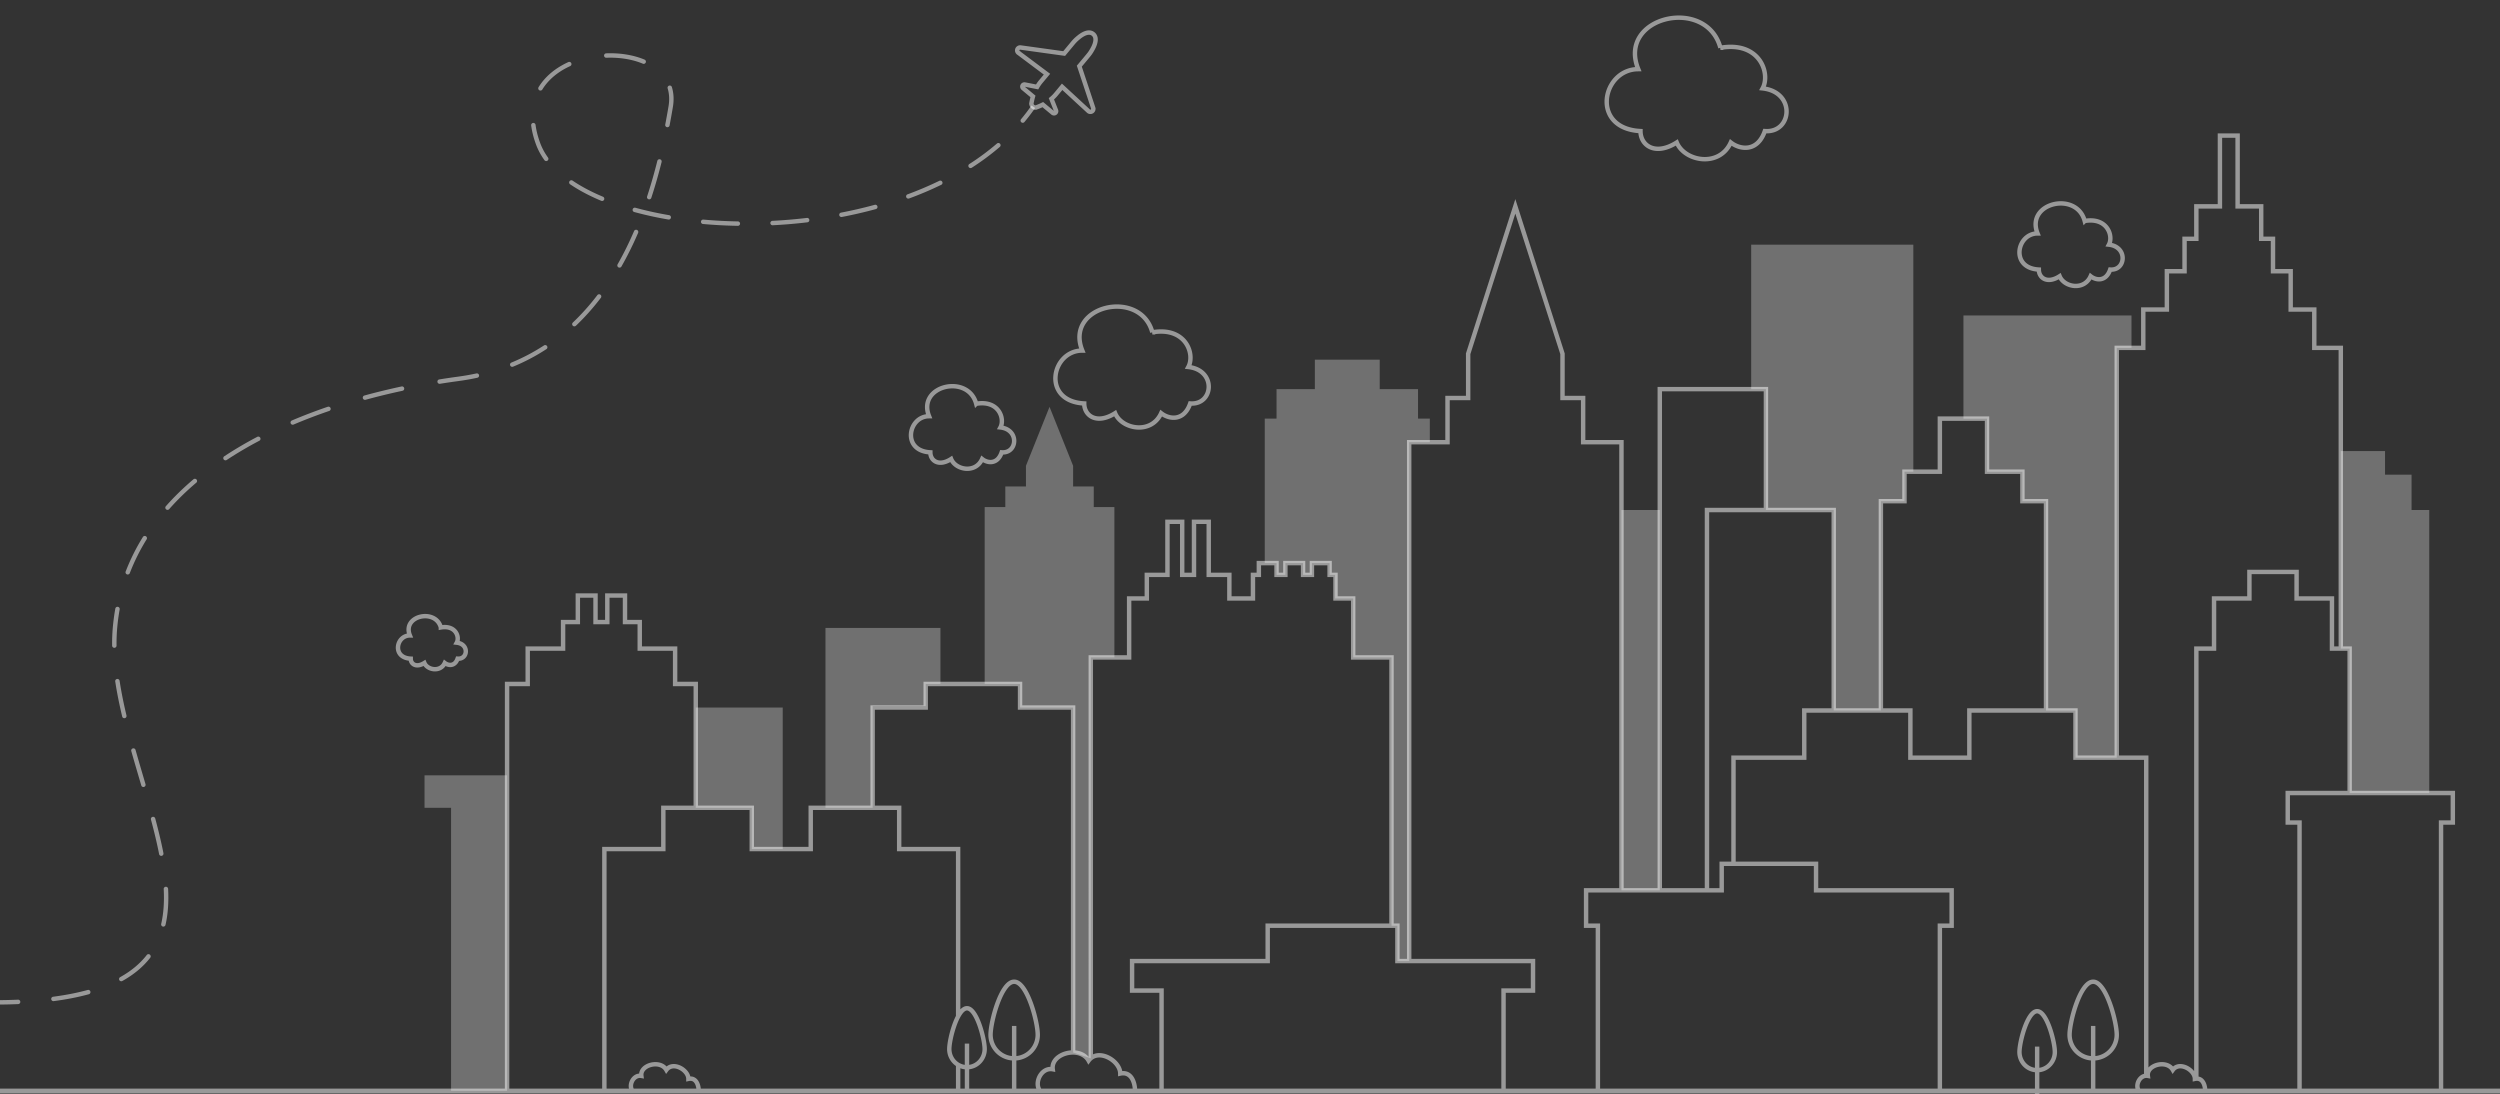 <svg width="848" height="371" viewBox="0 0 848 371" fill="none" xmlns="http://www.w3.org/2000/svg"><rect x="0" y="0" width="848" height="371" fill="#333333" stroke="none"/><path fill-rule="evenodd" clip-rule="evenodd" d="M594 83h55v77h-3v10h-8v71h-16v-68h-23v-41h-5V83zM319 213h-39v61h16v-34.5h18V232h5v-19zm-166 50h-9v11h9v96h19V263h-19zm397-90h13v129h-13V173zm116-66h57v11h-5v139h-14v-16h-10v-71h-8v-10h-12v-18h-8v-35zm-310 31l-8 20v7h-7v7h-7v60h12v8h18v117l6 2V223h8v-51h-7v-7h-7v-7l-8-20zm453 15v8h9v12h6v96h-27v-49h-3v-67h15zm-380-11v49h4v4h3v-4h6v4h3v-4h6v4h1.859v8H459v20h13v91h2v12h4V150h7v-8h-4v-10h-13v-10h-22v10h-13v10h-4zm-193 98h29.5v48H255v-14h-19v-34z" fill="#fff" style="mix-blend-mode:soft-light" opacity=".3"/><path opacity=".5" fill-rule="evenodd" clip-rule="evenodd" d="M752.25 45.25h7.5v24h8v11h4v11h6v13h8v13h9v102h3v49h35v11.5h-4v89.5H848v1.5H691.75v.25h-1.5v-.25H0v-1.5h171.25v-138h7v-12h12v-9h5v-9h7.5v9h2.5v-9h7.5v9h5v9h12v12h7v42h19v14h18.5v-14h21v-34h18v-8h33.5v8h18v117.042c1.707.161 3.355.829 4.5 2.167V222.25h13v-20h6v-8h7v-18h6.5v18h2.5v-18h6.5v18h7v8h6.5v-8h2v-4h7.5v4h1.5v-4h7.5v4h1.5v-4h7.5v4h2v8h6v20h13v91h2v12h2.5v-176h13v-15h7v-14.367l.036-.112 16-50L514 67.54l.714 2.232 16 50 .036.112v14.367h7v15h13v152h11.5v-170h37.5v41h23v68h14.5v-71h8v-10h12v-18h17.5v18h12v10h8v71h10v16h12.5v-139h9v-13h8v-13h6v-11h4v-11h8v-24zm-579.5 324h31.5v-82h20v-14h11v-40.5h-7v-12h-12v-9h-5v-9h-4.5v9h-5.5v-9h-4.5v9h-5v9h-12v12h-7v136.5zm33 0h7.603c-.248-1-.028-2.111.442-2.988.573-1.071 1.631-2.007 2.996-2.11.096-.834.486-1.562 1.044-2.145.734-.768 1.76-1.295 2.835-1.558 1.813-.445 4.058-.186 5.43 1.302 1.416-1.164 3.333-.985 4.831-.27a6.615 6.615 0 0 1 2.311 1.824c.425.537.759 1.156.917 1.819.515-.006.984.1 1.404.307.623.306 1.07.802 1.384 1.336.459.776.679 1.7.762 2.483h86.541v-7.662a6.945 6.945 0 0 1-3-5.742c0-1.816.699-5.368 1.801-8.45.353-.986.754-1.946 1.199-2.801V288.75h-20v-14h-28.5v14h-21.5v-14h-28.5v14h-20v80.5zm120 0h1.5v-6.542a6.61 6.61 0 0 1-1.5-.35v6.892zm3 0h14.5v-9.532a8.75 8.75 0 0 1-8-8.718c0-2.329.924-6.921 2.389-10.915.735-2.003 1.624-3.909 2.636-5.329.982-1.378 2.231-2.506 3.725-2.506 1.494 0 2.743 1.128 3.725 2.506 1.012 1.42 1.901 3.326 2.636 5.329 1.465 3.994 2.389 8.586 2.389 10.915a8.75 8.75 0 0 1-8 8.718v9.532h6.763c-.512-1.441-.236-3.145.479-4.49.824-1.55 2.356-2.86 4.312-2.886.068-1.242.613-2.325 1.432-3.188 1.002-1.055 2.414-1.789 3.91-2.158a9.41 9.41 0 0 1 1.604-.252V240.75h-18v-8h-30.5v8h-18v32.5h9v14h20v55.136c.627-.658 1.377-1.136 2.25-1.136 1.227 0 2.212.944 2.951 2.007.772 1.11 1.445 2.592 1.998 4.139 1.102 3.082 1.801 6.634 1.801 8.45 0 3.538-2.611 6.48-6 6.862v6.542zm24.419 0h31.046c-.087-.972-.346-2.107-.864-2.991-.324-.551-.728-.971-1.221-1.215-.484-.24-1.121-.346-1.98-.158l-.911.199v-.931c0-.883-.381-1.82-1.064-2.688-.68-.865-1.628-1.616-2.671-2.117-2.116-1.017-4.34-.916-5.647.863l-.69.939-.569-1.016c-1.198-2.141-3.987-2.794-6.592-2.151-1.279.316-2.417.929-3.182 1.735-.753.793-1.142 1.763-.997 2.875l.134 1.023-1.014-.189c-1.545-.286-2.879.623-3.63 2.036-.699 1.315-.756 2.805-.148 3.786zm32.551 0h7.53v-32.5h-10v-11.5h46v-12h42v-89.5h-13v-20h-6v-8h-2v-4h-4.5v4h-4.5v-4h-4.5v4h-4.5v-4h-4.5v4h-2v8h-9.5v-8h-7v-18h-3.5v18h-5.5v-18h-3.5v18h-7v8h-6v20h-13v133.872c1.714-.734 3.723-.433 5.404.375 1.238.595 2.371 1.488 3.2 2.541.645.82 1.127 1.765 1.308 2.763.799-.053 1.512.09 2.135.399.822.408 1.42 1.071 1.848 1.801.685 1.169.986 2.595 1.075 3.749zm9.03 0h114.5v-34h10v-8.5h-46v-12h-42.5v12h-46v8.5h10v34zm116 0h30.5v-54.5h-4v-13.5h12v-150.5h-13v-15h-7v-15.633L514 72.461l-15.25 47.656v15.633h-7v15h-13v174.5h42v11.5h-10v32.5zm32 0h114.5v-56h4v-10.5h-46v-9h-30.5v9h-46v10.5h4v56zm116 0h31.5v-5.542c-3.389-.382-6-3.324-6-6.862 0-1.816.699-5.368 1.801-8.45.553-1.547 1.226-3.029 1.998-4.139.739-1.063 1.724-2.007 2.951-2.007s2.212.944 2.951 2.007c.772 1.11 1.445 2.592 1.998 4.139 1.102 3.082 1.801 6.634 1.801 8.45 0 3.538-2.611 6.48-6 6.862v5.542h17.5v-9.532a8.75 8.75 0 0 1-8-8.718c0-2.329.924-6.921 2.389-10.915.734-2.003 1.624-3.909 2.636-5.329.983-1.378 2.231-2.506 3.725-2.506 1.494 0 2.742 1.128 3.725 2.506 1.012 1.42 1.902 3.326 2.636 5.329 1.465 3.994 2.389 8.586 2.389 10.915a8.75 8.75 0 0 1-8 8.718v9.532h13.603c-.248-1-.027-2.111.442-2.988.495-.925 1.352-1.749 2.455-2.023V257.75h-24v-16h-34.5v16h-21.5v-16h-34.5v16h-24v34.5h28v9h46v13.5h-4v54.5zm67.197 0h21.252c-.078-.584-.248-1.22-.543-1.721-.209-.354-.461-.608-.755-.753-.286-.14-.677-.212-1.234-.091l-.909.198v-.93c0-.544-.238-1.144-.692-1.717a5.132 5.132 0 0 0-1.781-1.401c-1.426-.681-2.839-.579-3.658.528l-.688.93-.568-1.008c-.764-1.355-2.577-1.813-4.344-1.379-.859.21-1.61.617-2.108 1.137-.484.507-.723 1.111-.632 1.799l.134 1.022-1.014-.187c-.951-.175-1.797.373-2.29 1.293-.436.815-.472 1.69-.17 2.28zm22.762 0h30.541v-89.5h-4v-11.5h21v-47.5h-6v-17h-12v-9h-14.5v9h-12v17h-6v144.419c.289.049.56.137.813.262.623.306 1.07.802 1.384 1.336.459.776.679 1.7.762 2.483zm32.041 0h46.5v-91h4v-8.5h-54.5v8.5h4v91zm-544.551 0c-.078-.584-.248-1.22-.543-1.721-.209-.354-.461-.608-.755-.753-.286-.14-.677-.212-1.234-.091l-.909.198v-.93c0-.544-.238-1.144-.692-1.717a5.132 5.132 0 0 0-1.781-1.401c-1.426-.681-2.839-.579-3.658.528l-.688.93-.568-1.008c-.764-1.355-2.577-1.813-4.344-1.379-.859.21-1.611.617-2.108 1.137-.484.507-.723 1.111-.632 1.799l.134 1.022-1.014-.187c-.951-.175-1.797.373-2.29 1.293-.436.815-.472 1.69-.17 2.28h21.252zM744.25 220v143.315l-.008-.01a6.615 6.615 0 0 0-2.311-1.824c-1.498-.715-3.415-.894-4.831.27-1.372-1.488-3.617-1.747-5.431-1.302-1.074.263-2.1.79-2.834 1.558l-.085.091V256.25h-10v-137.5h9v-13h8v-13h6v-11h4v-11h8v-24h4.5v24h8v11h4v11h6v13h8v13h9v100.5h-1.5v-17h-12v-9h-17.5v9h-12v17h-6v.75zm-33.5 138.212a7.251 7.251 0 0 0 6.5-7.212c0-2.089-.867-6.497-2.297-10.399-.713-1.945-1.548-3.71-2.45-4.974-.932-1.308-1.788-1.877-2.503-1.877-.715 0-1.571.569-2.503 1.877-.902 1.264-1.737 3.029-2.45 4.974-1.43 3.902-2.297 8.31-2.297 10.399a7.251 7.251 0 0 0 6.5 7.212V348h1.5v10.212zm-19 3.983c2.531-.374 4.5-2.612 4.5-5.349 0-1.582-.644-4.954-1.714-7.945-.532-1.49-1.152-2.832-1.816-3.787-.697-1.003-1.29-1.364-1.72-1.364-.43 0-1.023.361-1.72 1.364-.664.955-1.284 2.297-1.816 3.787-1.07 2.991-1.714 6.363-1.714 7.945 0 2.737 1.969 4.975 4.5 5.349V355h1.5v7.195zM587.25 257v35.25h-4v9h-3.5v-127.5h41.5v66.5h-10v16h-24v.75zm-9-84v128.25h-14.5v-168.5h34.5v39.5h-20v.75zM648 240.25h-9.25v-69.5h8v-10h12v-18h14.5v18h12v10h8v69.5h-26v16h-18.5v-16H648zM327.25 361.195c-2.531-.374-4.5-2.612-4.5-5.349 0-1.582.644-4.954 1.714-7.945.383-1.074.813-2.07 1.271-2.901h.015v-.027c.173-.312.35-.6.53-.859.697-1.003 1.29-1.364 1.72-1.364.43 0 1.023.361 1.72 1.364.664.955 1.284 2.297 1.816 3.787 1.07 2.991 1.714 6.363 1.714 7.945 0 2.737-1.969 4.975-4.5 5.349V354h-1.5v7.195zm17.5-2.983a7.251 7.251 0 0 0 6.5-7.212c0-2.089-.867-6.497-2.297-10.399-.713-1.945-1.548-3.71-2.45-4.974-.932-1.308-1.788-1.877-2.503-1.877-.715 0-1.571.569-2.503 1.877-.902 1.264-1.737 3.029-2.45 4.974-1.43 3.902-2.297 8.31-2.297 10.399a7.251 7.251 0 0 0 6.5 7.212V348h1.5v10.212z" fill="#fff"/><path opacity=".5" d="M583.568 16.212c-4.77-17.628-35.15-10.625-27.869 7.245-12.302 0-16.386 20.147.753 21.008 0 4.829 4.916 8.54 12.303 3.864 2.638 6.407 14.417 8.634 18.328 0 3.106 2.449 9.039 3.38 11.55-3.864 9.29.724 10.603-13.231-.754-14.489 2.762-5.07-.924-16.06-14.311-13.764zm-192.69 96.511c-4.067-15.057-29.964-9.076-23.758 6.188-10.487 0-13.968 17.209.642 17.945 0 4.124 4.191 7.294 10.488 3.3 2.249 5.473 12.29 7.375 15.624 0 2.648 2.092 7.705 2.887 9.846-3.3 7.919.618 9.039-11.302-.642-12.376 2.354-4.332-.788-13.718-12.2-11.757zm-59.749 24.234c-2.737-10.283-20.168-6.198-15.99 4.226-7.059 0-9.402 11.752.432 12.255 0 2.817 2.82 4.981 7.059 2.254 1.513 3.738 8.272 5.036 10.516 0 1.782 1.429 5.186 1.972 6.627-2.254 5.33.422 6.084-7.718-.432-8.452 1.584-2.958-.531-9.368-8.212-8.029zM149.542 212.83c-1.799-6.611-13.253-3.985-10.508 2.716-4.639 0-6.178 7.555.284 7.878 0 1.811 1.854 3.203 4.639 1.449.994 2.403 5.436 3.238 6.91 0 1.171.919 3.408 1.268 4.355-1.449 3.503.272 3.998-4.961-.284-5.433 1.042-1.902-.348-6.022-5.396-5.161zM707.129 74.957c-2.737-10.283-20.168-6.198-15.99 4.226-7.059 0-9.402 11.752.432 12.255 0 2.817 2.82 4.981 7.059 2.254 1.513 3.738 8.272 5.036 10.516 0 1.782 1.429 5.186 1.972 6.627-2.254 5.33.422 6.084-7.718-.432-8.452 1.584-2.958-.531-9.368-8.212-8.029zM370.71 16.416c-.821 1.532-1.176 1.919-2.282 3.244l-.6.72-1.723 2.064 1.145 3.45.43 1.296 3.145 9.478.003.014a.998.998 0 0 1-.497 1.134 1.002 1.002 0 0 1-1.219-.216l-8.834-8.157-2.196 2.644c-.441.516-.924.995-1.444 1.43l1.558 3.94a.72.72 0 0 1-.271.86.717.717 0 0 1-.898-.086c-.013-.014-2.507-2.086-3.302-2.746-.549.272-1.102.51-1.585.702-.264.106-.508.198-.717.275h-.002a1.41 1.41 0 0 1-1.432-.762 1.42 1.42 0 0 1-.148-.553v-.001c.038-.22.084-.476.14-.755.102-.51.236-1.098.403-1.687a2864.03 2864.03 0 0 0-3.299-2.749.711.711 0 0 1-.248-.867.717.717 0 0 1 .797-.422l4.156.817c.335-.59.717-1.153 1.145-1.68.784-.938 1.517-1.818 2.202-2.64l-9.625-7.207a1 1 0 0 1-.039-1.683 1 1 0 0 1 .631-.171l.014.001 9.891 1.373 1.354.188 3.6.5c.672-.81 1.239-1.492 1.717-2.07l.599-.72c1.102-1.328 1.419-1.748 2.776-2.833 1.227-.982 3.291-2.193 4.762-.988 1.453 1.228.636 3.478-.107 4.863z" stroke="#fff" stroke-width="1.5"/><path opacity=".5" d="M227.5 36.204l.74.126-.74-.126zm-72 92.294l-.1-.743.1.743zM-.007 339.249a.75.75 0 1 0 .015 1.499l-.015-1.499zM346.358 40.408a.75.75 0 1 0 1.151.961l-1.151-.961zm-7.207 9.41a.75.75 0 0 0-.979-1.136l.979 1.137zm-10.339 5.813a.75.75 0 1 0 .81 1.263l-.81-1.263zm-9.536 7.053a.749.749 0 1 0-.656-1.349l.656 1.349zm-11.423 3.228a.75.75 0 1 0 .519 1.407l-.519-1.407zm-10.763 5.011a.75.75 0 1 0-.395-1.447l.395 1.447zm-11.809 1.199a.75.75 0 1 0 .283 1.473l-.283-1.473zm-11.408 3.286a.75.75 0 1 0-.177-1.49l.177 1.49zm-11.863-.499a.75.75 0 0 0 .076 1.498l-.076-1.498zm-11.744 1.696a.75.75 0 1 0 .026-1.5l-.026 1.5zm-11.679-2.12a.75.75 0 1 0-.134 1.494l.134-1.494zm-11.878-.022a.75.75 0 0 0 .253-1.479l-.253 1.479zm-11.176-3.99a.75.75 0 1 0-.395 1.447l.395-1.447zm-11.613-2.369a.75.75 0 1 0 .579-1.383l-.579 1.383zm-9.705-6.838a.75.75 0 0 0-.842 1.241l.842-1.241zm-9.562-6.962a.75.75 0 1 0 1.22-.872l-1.22.872zm-2.995-11.967a.75.75 0 0 0-1.487.195l1.487-.195zm1.031-12.77a.75.75 0 1 0 1.278.785l-1.278-.784zm10.719-7.146a.75.75 0 0 0-.623-1.365l.623 1.365zm12.212-4.327a.75.75 0 0 0 .059 1.499l-.059-1.499zm12.431 3.51a.75.75 0 0 0 .58-1.384l-.58 1.383zm9.858 7.96a.75.75 0 1 0-1.435.435l1.435-.435zm-2.257 12.698a.75.75 0 0 0 1.474.28l-1.474-.28zm-1.229 12.665a.75.75 0 0 0-1.455-.363l1.455.363zm-4.926 11.722a.75.75 0 0 0 1.425.468l-1.425-.468zM216.443 79a.75.75 0 1 0-1.377-.593l1.377.593zm-6.941 10.644a.75.75 0 1 0 1.304.74l-1.304-.74zm-5.685 11.369a.75.75 0 0 0-1.193-.909l1.193.909zm-9.517 8.408a.75.75 0 0 0 1.032 1.088l-1.032-1.088zm-8.956 9.005a.75.75 0 0 0-.82-1.256l.82 1.256zm-11.858 4.552a.75.75 0 1 0 .572 1.386l-.572-1.386zm-11.592 5.161a.75.75 0 1 0-.319-1.465l.319 1.465zm-12.916.564a.751.751 0 0 0 .238 1.482l-.238-1.482zm-12.452 3.854a.75.75 0 0 0-.314-1.467l.314 1.467zm-12.936 1.607a.75.75 0 0 0 .397 1.446l-.397-1.446zm-11.936 5.235a.75.75 0 1 0-.486-1.419l.486 1.419zm-12.63 3.219a.75.75 0 1 0 .586 1.38l-.586-1.38zm-11.06 6.888a.75.75 0 0 0-.7-1.328l.7 1.328zm-11.917 5.283a.751.751 0 0 0 .827 1.252l-.827-1.252zm-9.468 8.941a.75.75 0 1 0-.97-1.144l.97 1.144zm-10.307 7.963a.75.75 0 1 0 1.124.993l-1.124-.993zm-6.538 11.256a.75.75 0 1 0-1.275-.79l1.275.79zm-7.104 10.907a.75.75 0 0 0 1.4.539l-1.4-.539zm-2.037 12.849a.75.75 0 1 0-1.477-.266l1.477.266zm-2.56 12.327a.751.751 0 0 0 1.5-.017l-1.5.017zm2.535 11.901a.75.75 0 1 0-1.483.226l1.483-.226zm.881 12.139a.751.751 0 0 0 1.46-.346l-1.46.346zm4.528 11.308a.75.75 0 1 0-1.444.408l1.444-.408zm1.934 12.017a.75.75 0 1 0 1.439-.422l-1.44.422zm4.742 11.224a.75.75 0 0 0-1.449.388l1.45-.388zm1.315 12.092a.75.75 0 0 0 1.472-.288l-1.472.288zm3.057 11.791a.75.75 0 1 0-1.498.077l1.498-.077zm-2.346 11.871a.75.75 0 1 0 1.462.334l-1.462-.334zm-3.721 11.487a.75.75 0 0 0-1.183-.923l1.183.923zm-10.174 6.568a.75.75 0 1 0 .73 1.31l-.73-1.31zm-10.636 5.812a.75.75 0 0 0-.398-1.446l.398 1.446zm-12.123.851a.75.75 0 0 0 .195 1.488l-.195-1.488zM6.174 340.59a.75.75 0 0 0-.065-1.499l.065 1.499zM349.883 35.778a64.063 64.063 0 0 1-3.525 4.63l1.151.961a65.52 65.52 0 0 0 3.608-4.738l-1.234-.853zm-11.711 12.904a83.448 83.448 0 0 1-9.36 6.95l.81 1.262a84.907 84.907 0 0 0 9.529-7.075l-.979-1.137zM318.62 61.335a117.55 117.55 0 0 1-10.767 4.577l.519 1.407a118.894 118.894 0 0 0 10.904-4.635l-.656-1.349zm-21.925 8.142a152.212 152.212 0 0 1-11.414 2.645l.283 1.473a153.718 153.718 0 0 0 11.526-2.672l-.395-1.447zm-22.999 4.442a172.34 172.34 0 0 1-11.686.99l.076 1.498c3.915-.198 7.854-.53 11.787-.999l-.177-1.49zm-23.404 1.186a163.8 163.8 0 0 1-11.705-.62l-.134 1.494c3.857.346 7.806.556 11.813.626l.026-1.5zm-23.33-2.121a120.82 120.82 0 0 1-11.429-2.511l-.395 1.447a122.27 122.27 0 0 0 11.571 2.543l.253-1.479zm-22.463-6.263c-3.851-1.612-7.306-3.436-10.284-5.455l-.842 1.241c3.075 2.085 6.621 3.954 10.547 5.597l.579-1.383zm-18.626-13.29c-1.139-1.591-2.035-3.254-2.668-4.985l-1.409.516c.684 1.869 1.646 3.65 2.857 5.342l1.22-.872zm-2.668-4.985c-.794-2.168-1.297-4.204-1.547-6.11l-1.487.196c.266 2.026.797 4.17 1.625 6.43l1.409-.516zm.762-18.094c2.133-3.476 5.485-6.125 9.441-7.931l-.623-1.365c-4.16 1.9-7.773 4.725-10.096 8.512l1.278.784zm21.712-10.759c4.437-.175 8.78.506 12.372 2.01l.58-1.383c-3.829-1.604-8.396-2.308-13.011-2.126l.059 1.499zm20.795 10.406c.539 1.775.674 3.798.287 6.08l1.479.25c.422-2.486.282-4.746-.331-6.765l-1.435.435zm.287 6.08a313.129 313.129 0 0 1-1.109 6.183l1.474.28c.422-2.217.789-4.298 1.114-6.212l-1.479-.251zm-3.793 18.485a173.415 173.415 0 0 1-3.471 12.085l1.425.468a174.6 174.6 0 0 0 3.501-12.19l-1.455-.363zm-7.902 23.842a114.26 114.26 0 0 1-5.564 11.237l1.304.74A115.768 115.768 0 0 0 216.443 79l-1.377-.594zm-12.442 21.697a77.946 77.946 0 0 1-8.324 9.317l1.032 1.088c3.114-2.955 5.932-6.145 8.485-9.496l-1.193-.909zm-18.1 17.066a66.453 66.453 0 0 1-11.038 5.808l.572 1.386a67.95 67.95 0 0 0 11.286-5.938l-.82-1.256zm-22.949 9.504a78.14 78.14 0 0 1-6.175 1.082l.2 1.487a79.314 79.314 0 0 0 6.294-1.104l-.319-1.465zm-6.175 1.082c-2.139.288-4.28.604-6.422.947l.238 1.482c2.129-.342 4.258-.656 6.384-.942l-.2-1.487zm-19.188 3.334a230.252 230.252 0 0 0-12.622 3.074l.397 1.446a229.746 229.746 0 0 1 12.539-3.053l-.314-1.467zm-25.044 6.89a182.46 182.46 0 0 0-12.144 4.638l.586 1.38a181.39 181.39 0 0 1 12.044-4.599l-.486-1.419zm-23.904 10.198a131.851 131.851 0 0 0-11.217 6.611l.827 1.252a130.071 130.071 0 0 1 11.09-6.535l-.7-1.328zM65.61 162.585c-3.365 2.851-6.49 5.885-9.337 9.107l1.124.993c2.796-3.164 5.869-6.147 9.183-8.956l-.97-1.144zm-17.15 19.573a69.807 69.807 0 0 0-5.829 11.697l1.4.539a68.346 68.346 0 0 1 5.704-11.446l-1.275-.79zm-9.343 24.28a72.239 72.239 0 0 0-.863 6.495l1.494.131c.19-2.167.473-4.287.846-6.36l-1.477-.266zm-.863 6.495a62.051 62.051 0 0 0-.22 6.098l1.5-.017a60.538 60.538 0 0 1 .214-5.95l-1.494-.131zm.832 18.225c.597 3.927 1.413 7.91 2.364 11.913l1.46-.346c-.945-3.975-1.752-7.916-2.34-11.793l-1.484.226zm5.448 23.629c1.1 3.888 2.252 7.771 3.378 11.609l1.439-.422c-1.128-3.844-2.276-7.717-3.373-11.595l-1.444.408zm6.671 23.221c1.07 3.998 2.021 7.911 2.764 11.704l1.472-.288c-.751-3.838-1.712-7.786-2.787-11.804l-1.449.388zm4.323 23.572c.217 4.2-.016 8.15-.848 11.794l1.462.334c.87-3.812 1.106-7.906.884-12.205l-1.498.077zm-5.752 22.358c-2.213 2.836-5.155 5.355-8.99 7.491l.73 1.31c3.991-2.223 7.094-4.868 9.443-7.878l-1.183-.923zM29.75 335.795c-3.47.955-7.364 1.727-11.725 2.297l.195 1.488c4.418-.579 8.381-1.363 11.928-2.339l-.398-1.446zM6.11 339.09a186.82 186.82 0 0 1-6.117.159l.015 1.499c2.128-.021 4.182-.074 6.166-.159l-.065-1.499z" fill="#fff"/></svg>